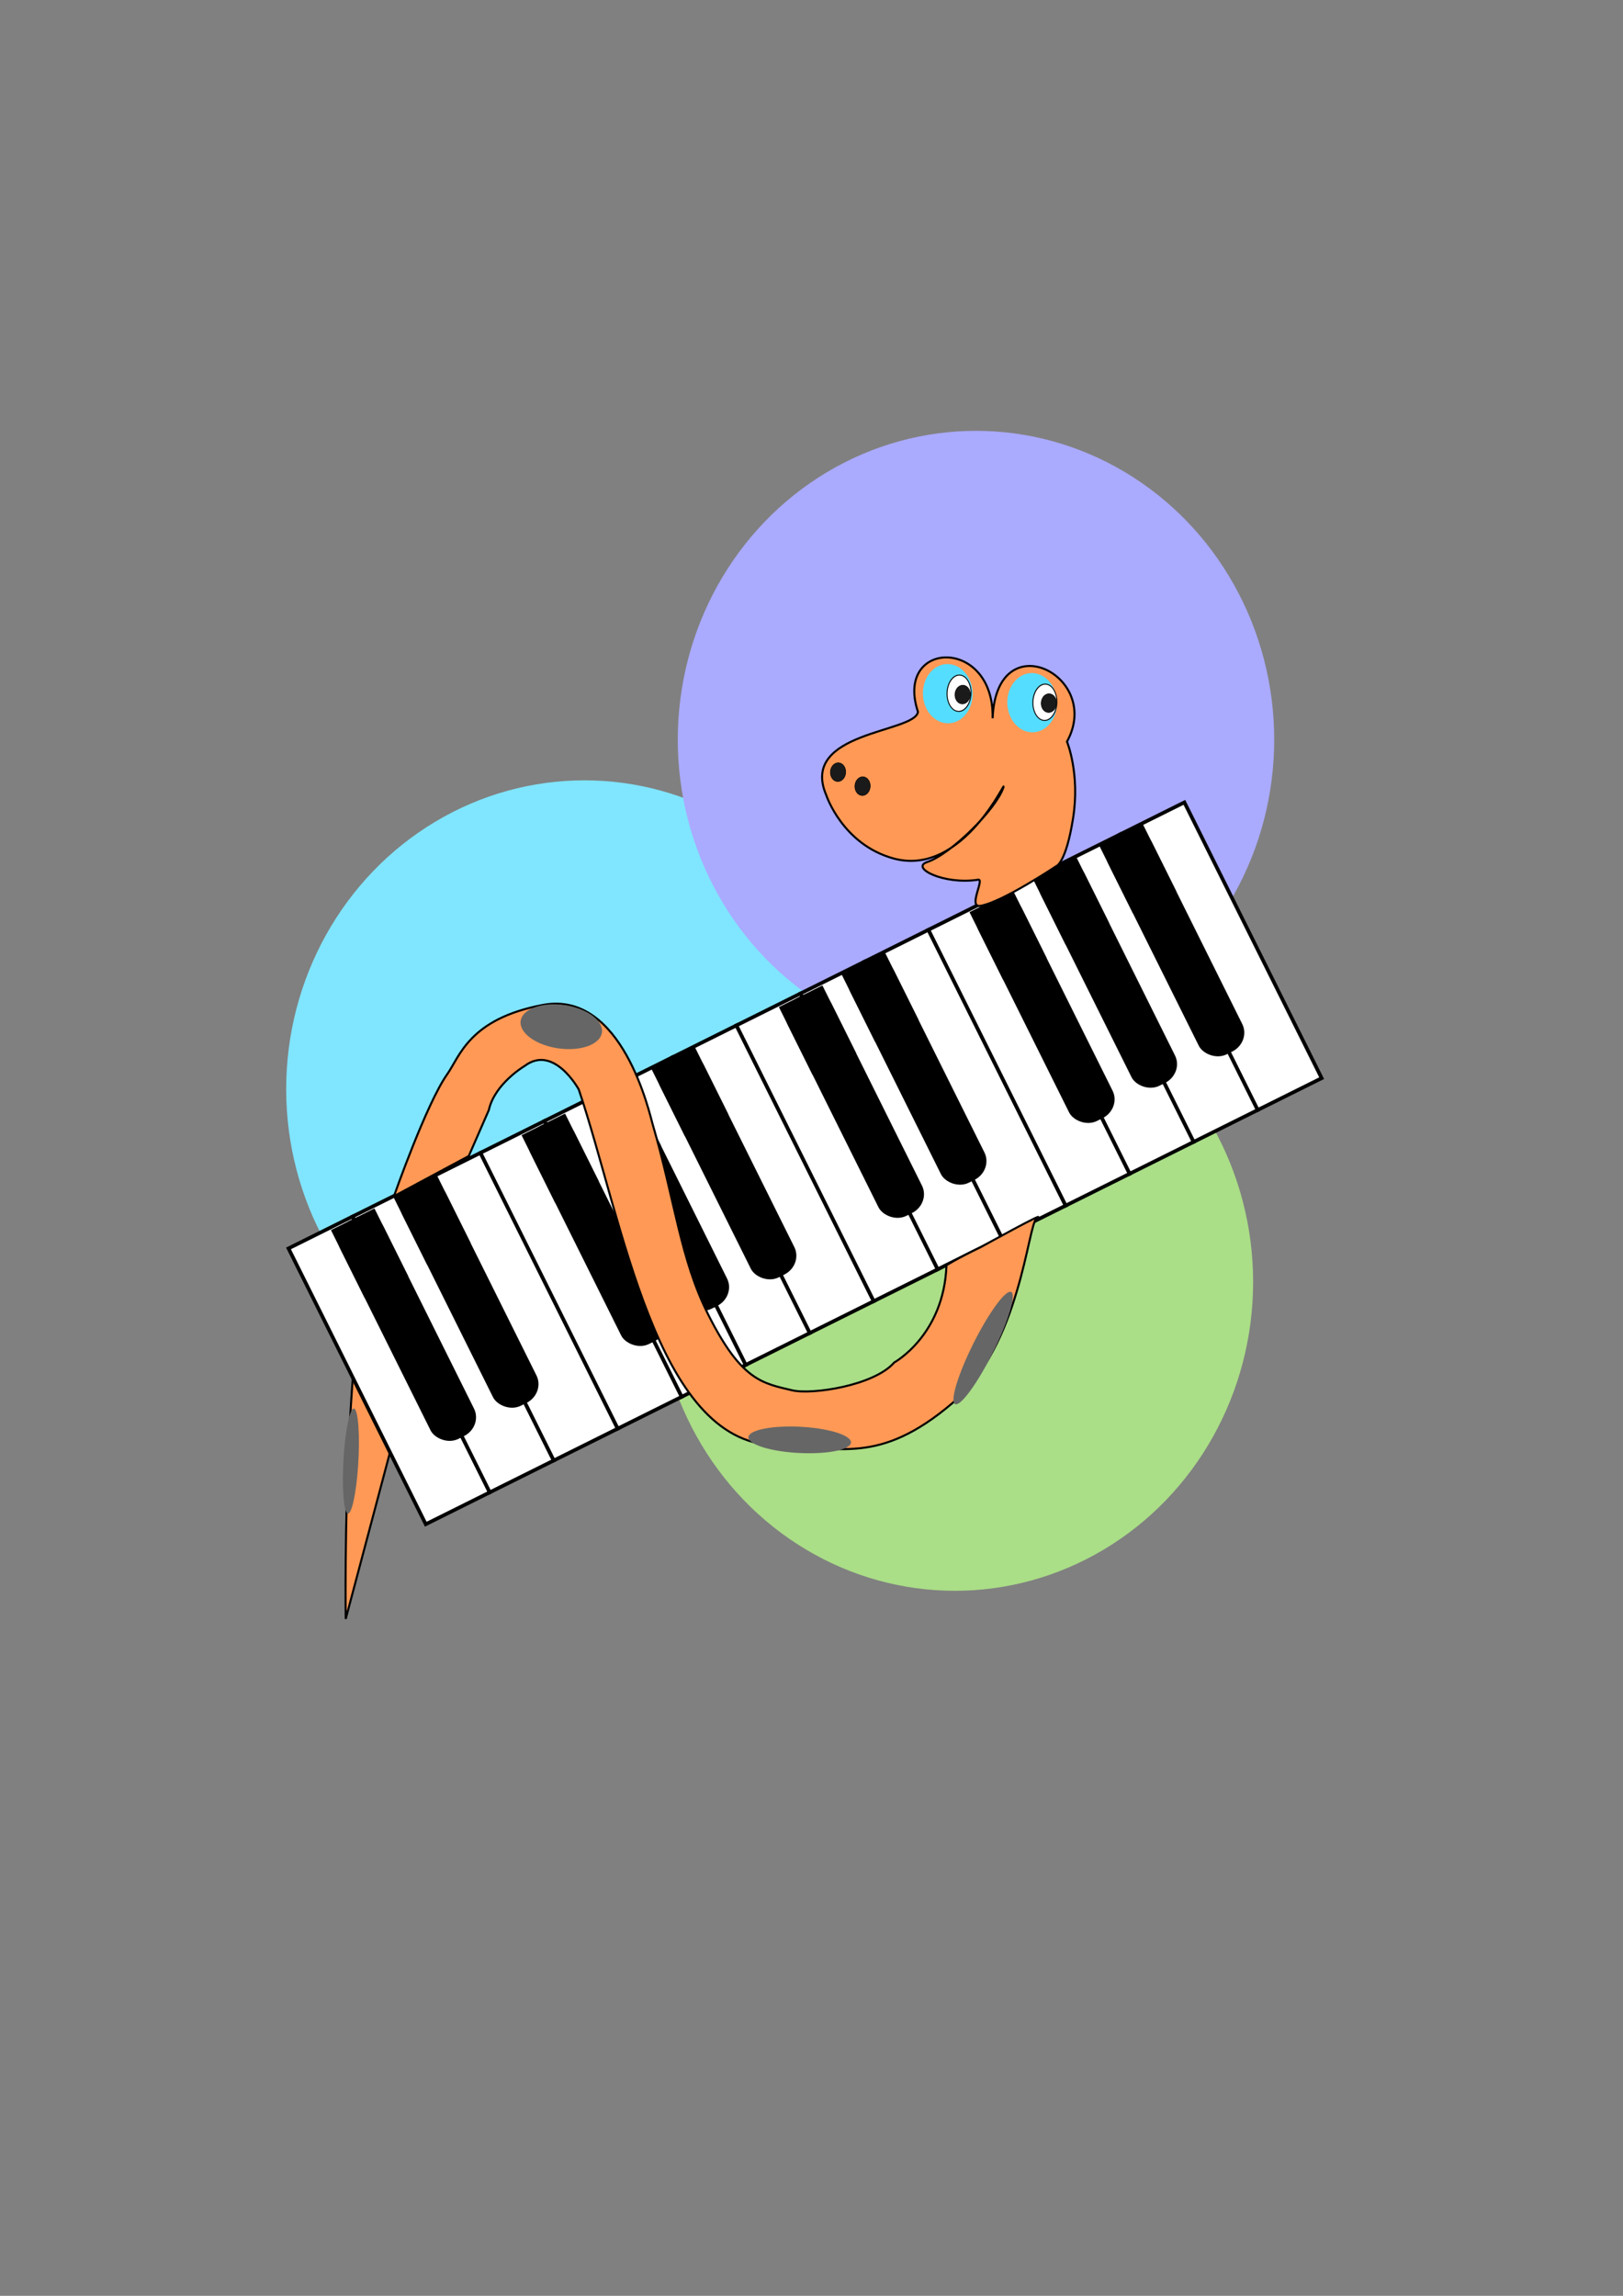 <?xml version="1.0" encoding="UTF-8" standalone="no"?>
<!-- Created with Inkscape (http://www.inkscape.org/) -->

<svg
   xmlns:dc="http://purl.org/dc/elements/1.1/"
   xmlns:cc="http://creativecommons.org/ns#"
   xmlns:rdf="http://www.w3.org/1999/02/22-rdf-syntax-ns#"
   xmlns:svg="http://www.w3.org/2000/svg"
   xmlns="http://www.w3.org/2000/svg"
   xmlns:sodipodi="http://sodipodi.sourceforge.net/DTD/sodipodi-0.dtd"
   xmlns:inkscape="http://www.inkscape.org/namespaces/inkscape"
   version="1.1"
   id="svg2"
   width="210mm"
   height="297mm"
   viewBox="0 0 793.701 1122.52"
   sodipodi:docname="logo.svg"
   inkscape:version="0.92.3 (2405546, 2018-03-11)"
   inkscape:export-filename="C:\Users\SAM\Documents\python app\project\build\assets\logo.png"
   inkscape:export-xdpi="750"
   inkscape:export-ydpi="750">
  <rect x="0" y="0" width="793.701" height="1122.52" fill="#808080" stroke="none"/>
  <defs
     id="defs6" />
  <sodipodi:namedview
     pagecolor="#ffffff"
     bordercolor="#666666"
     borderopacity="1"
     objecttolerance="10"
     gridtolerance="10"
     guidetolerance="10"
     inkscape:pageopacity="0"
     inkscape:pageshadow="2"
     inkscape:window-width="1280"
     inkscape:window-height="961"
     id="namedview4"
     showgrid="false"
     inkscape:zoom="0.67882997"
     inkscape:cx="396.85039"
     inkscape:cy="561.25984"
     inkscape:window-x="-8"
     inkscape:window-y="-8"
     inkscape:window-maximized="1"
     inkscape:current-layer="svg2"
     units="mm" />
  <ellipse
     style="fill:#80e5ff;fill-rule:evenodd"
     id="path814"
     cx="285.786"
     cy="532.534"
     rx="145.839"
     ry="150.995" />
  <ellipse
     ry="150.995"
     rx="145.839"
     cy="626.814"
     cx="466.98"
     id="ellipse816"
     style="fill:#aade87;fill-rule:evenodd" />
  <ellipse
     style="fill:#aaaaff;fill-rule:evenodd"
     id="ellipse818"
     cx="477.292"
     cy="361.652"
     rx="145.839"
     ry="150.995" />
  <path
     style="fill:#ff9955;stroke:#000000;stroke-width:1px;stroke-linecap:butt;stroke-linejoin:miter;stroke-opacity:1"
     d="m 169.067,791.558 c 0,0 -2.623,-183.48 23.592,-206.705 9.468,1.482 17.379,-21.184 36.578,-19.625 z"
     id="path925"
     inkscape:connector-curvature="0"
     sodipodi:nodetypes="cccc" />
  <rect
     style="fill:#ffffff;fill-opacity:1;fill-rule:evenodd;stroke:#000000;stroke-width:1.779;stroke-opacity:1"
     id="rect879"
     width="34.957"
     height="150.64"
     x="64.03"
     y="609.311"
     rx="0"
     transform="rotate(-26.464)" />
  <rect
     style="fill:#ffffff;fill-opacity:1;fill-rule:evenodd;stroke:#000000;stroke-width:1.779;stroke-opacity:1"
     id="rect820"
     width="34.957"
     height="150.64"
     x="-145.714"
     y="609.311"
     rx="0"
     transform="rotate(-26.464)" />
  <rect
     rx="0"
     y="609.311"
     x="-110.757"
     height="150.64"
     width="34.957"
     id="rect822"
     style="fill:#ffffff;fill-opacity:1;fill-rule:evenodd;stroke:#000000;stroke-width:1.779;stroke-opacity:1"
     transform="rotate(-26.464)" />
  <rect
     style="fill:#ffffff;fill-opacity:1;fill-rule:evenodd;stroke:#000000;stroke-width:1.779;stroke-opacity:1"
     id="rect824"
     width="34.957"
     height="150.64"
     x="-75.799"
     y="609.311"
     rx="0"
     transform="rotate(-26.464)" />
  <rect
     rx="0"
     y="609.311"
     x="-40.842"
     height="150.64"
     width="34.957"
     id="rect826"
     style="fill:#ffffff;fill-opacity:1;fill-rule:evenodd;stroke:#000000;stroke-width:1.779;stroke-opacity:1"
     transform="rotate(-26.464)" />
  <rect
     style="fill:#ffffff;fill-opacity:1;fill-rule:evenodd;stroke:#000000;stroke-width:1.779;stroke-opacity:1"
     id="rect828"
     width="34.957"
     height="150.64"
     x="-5.885"
     y="609.311"
     rx="0"
     transform="rotate(-26.464)" />
  <rect
     rx="0"
     y="609.311"
     x="29.072"
     height="150.64"
     width="34.957"
     id="rect830"
     style="fill:#ffffff;fill-opacity:1;fill-rule:evenodd;stroke:#000000;stroke-width:1.779;stroke-opacity:1"
     transform="rotate(-26.464)" />
  <g
     id="g838"
     transform="matrix(1.634,-0.813,0.772,1.552,-707.23,-245.04)"
     style="fill:#000000">
    <rect
       rx="5.672"
       y="660.546"
       x="219.789"
       height="68.749"
       width="13.021"
       id="rect832"
       style="fill:#000000;fill-rule:evenodd" />
    <rect
       ry="0"
       style="fill:#000000;fill-rule:evenodd;stroke-width:0.557"
       id="rect834"
       width="13.021"
       height="21.354"
       x="219.789"
       y="660.546"
       rx="0" />
  </g>
  <g
     id="g844"
     transform="matrix(1.634,-0.813,0.772,1.552,-676.687,-261.253)"
     style="fill:#000000">
    <rect
       style="fill:#000000;fill-rule:evenodd"
       id="rect840"
       width="13.021"
       height="68.749"
       x="219.789"
       y="660.546"
       rx="5.672" />
    <rect
       rx="0"
       y="660.546"
       x="219.789"
       height="21.354"
       width="13.021"
       id="rect842"
       style="fill:#000000;fill-rule:evenodd;stroke-width:0.557"
       ry="0" />
  </g>
  <g
     transform="matrix(1.634,-0.813,0.772,1.552,-550.589,-324.023)"
     id="g850"
     style="fill:#000000">
    <rect
       rx="5.672"
       y="660.546"
       x="219.789"
       height="68.749"
       width="13.021"
       id="rect846"
       style="fill:#000000;fill-rule:evenodd" />
    <rect
       ry="0"
       style="fill:#000000;fill-rule:evenodd;stroke-width:0.557"
       id="rect848"
       width="13.021"
       height="21.354"
       x="219.789"
       y="660.546"
       rx="0" />
  </g>
  <g
     id="g856"
     transform="matrix(1.634,-0.813,0.772,1.552,-614.019,-291.44)"
     style="fill:#000000">
    <rect
       style="fill:#000000;fill-rule:evenodd"
       id="rect852"
       width="13.021"
       height="68.749"
       x="219.789"
       y="660.546"
       rx="5.672" />
    <rect
       rx="0"
       y="660.546"
       x="219.789"
       height="21.354"
       width="13.021"
       id="rect854"
       style="fill:#000000;fill-rule:evenodd;stroke-width:0.557"
       ry="0" />
  </g>
  <g
     id="g856-5"
     transform="matrix(1.634,-0.813,0.772,1.552,-583.486,-308.656)"
     style="fill:#000000">
    <rect
       style="fill:#000000;fill-rule:evenodd"
       id="rect852-6"
       width="13.021"
       height="68.749"
       x="219.789"
       y="660.546"
       rx="5.672" />
    <rect
       rx="0"
       y="660.546"
       x="219.789"
       height="21.354"
       width="13.021"
       id="rect854-0"
       style="fill:#000000;fill-rule:evenodd;stroke-width:0.557"
       ry="0" />
  </g>
  <rect
     rx="0"
     y="609.311"
     x="308.73"
     height="150.64"
     width="34.957"
     id="rect881"
     style="fill:#ffffff;fill-opacity:1;fill-rule:evenodd;stroke:#000000;stroke-width:1.779;stroke-opacity:1"
     transform="rotate(-26.464)" />
  <rect
     rx="0"
     y="609.311"
     x="98.987"
     height="150.64"
     width="34.957"
     id="rect883"
     style="fill:#ffffff;fill-opacity:1;fill-rule:evenodd;stroke:#000000;stroke-width:1.779;stroke-opacity:1"
     transform="rotate(-26.464)" />
  <rect
     style="fill:#ffffff;fill-opacity:1;fill-rule:evenodd;stroke:#000000;stroke-width:1.779;stroke-opacity:1"
     id="rect885"
     width="34.957"
     height="150.64"
     x="133.944"
     y="609.311"
     rx="0"
     transform="rotate(-26.464)" />
  <rect
     rx="0"
     y="609.311"
     x="168.901"
     height="150.64"
     width="34.957"
     id="rect887"
     style="fill:#ffffff;fill-opacity:1;fill-rule:evenodd;stroke:#000000;stroke-width:1.779;stroke-opacity:1"
     transform="rotate(-26.464)" />
  <rect
     style="fill:#ffffff;fill-opacity:1;fill-rule:evenodd;stroke:#000000;stroke-width:1.779;stroke-opacity:1"
     id="rect889"
     width="34.957"
     height="150.64"
     x="203.859"
     y="609.311"
     rx="0"
     transform="rotate(-26.464)" />
  <rect
     rx="0"
     y="609.311"
     x="238.816"
     height="150.64"
     width="34.957"
     id="rect891"
     style="fill:#ffffff;fill-opacity:1;fill-rule:evenodd;stroke:#000000;stroke-width:1.779;stroke-opacity:1"
     transform="rotate(-26.464)" />
  <rect
     style="fill:#ffffff;fill-opacity:1;fill-rule:evenodd;stroke:#000000;stroke-width:1.779;stroke-opacity:1"
     id="rect893"
     width="34.957"
     height="150.64"
     x="273.773"
     y="609.311"
     rx="0"
     transform="rotate(-26.464)" />
  <g
     style="fill:#000000"
     transform="matrix(1.634,-0.813,0.772,1.552,-488.17,-354.087)"
     id="g899">
    <rect
       style="fill:#000000;fill-rule:evenodd"
       id="rect895"
       width="13.021"
       height="68.749"
       x="219.789"
       y="660.546"
       rx="5.672" />
    <rect
       rx="0"
       y="660.546"
       x="219.789"
       height="21.354"
       width="13.021"
       id="rect897"
       style="fill:#000000;fill-rule:evenodd;stroke-width:0.557"
       ry="0" />
  </g>
  <g
     style="fill:#000000"
     transform="matrix(1.634,-0.813,0.772,1.552,-457.627,-370.299)"
     id="g905">
    <rect
       rx="5.672"
       y="660.546"
       x="219.789"
       height="68.749"
       width="13.021"
       id="rect901"
       style="fill:#000000;fill-rule:evenodd" />
    <rect
       ry="0"
       style="fill:#000000;fill-rule:evenodd;stroke-width:0.557"
       id="rect903"
       width="13.021"
       height="21.354"
       x="219.789"
       y="660.546"
       rx="0" />
  </g>
  <g
     style="fill:#000000"
     id="g911"
     transform="matrix(1.634,-0.813,0.772,1.552,-331.529,-433.07)">
    <rect
       style="fill:#000000;fill-rule:evenodd"
       id="rect907"
       width="13.021"
       height="68.749"
       x="219.789"
       y="660.546"
       rx="5.672" />
    <rect
       rx="0"
       y="660.546"
       x="219.789"
       height="21.354"
       width="13.021"
       id="rect909"
       style="fill:#000000;fill-rule:evenodd;stroke-width:0.557"
       ry="0" />
  </g>
  <g
     style="fill:#000000"
     transform="matrix(1.634,-0.813,0.772,1.552,-394.959,-400.487)"
     id="g917">
    <rect
       rx="5.672"
       y="660.546"
       x="219.789"
       height="68.749"
       width="13.021"
       id="rect913"
       style="fill:#000000;fill-rule:evenodd" />
    <rect
       ry="0"
       style="fill:#000000;fill-rule:evenodd;stroke-width:0.557"
       id="rect915"
       width="13.021"
       height="21.354"
       x="219.789"
       y="660.546"
       rx="0" />
  </g>
  <g
     style="fill:#000000"
     transform="matrix(1.634,-0.813,0.772,1.552,-364.426,-417.702)"
     id="g923">
    <rect
       rx="5.672"
       y="660.546"
       x="219.789"
       height="68.749"
       width="13.021"
       id="rect919"
       style="fill:#000000;fill-rule:evenodd" />
    <rect
       ry="0"
       style="fill:#000000;fill-rule:evenodd;stroke-width:0.557"
       id="rect921"
       width="13.021"
       height="21.354"
       x="219.789"
       y="660.546"
       rx="0" />
  </g>
  <path
     style="fill:#ff9955;stroke:#000000;stroke-width:1px;stroke-linecap:butt;stroke-linejoin:miter;stroke-opacity:1"
     d="m 239.055,542.754 c 2.863,-12.958 17.538,-21.574 17.538,-21.574 14.281,-10.76 26.435,11.508 26.435,11.508 21.58,63.799 37.674,172.391 95.858,173.955 31.387,0.843 50.97,9.9 86.825,-20.558 33.439,-28.405 36.875,-87.187 41.217,-90.325 6.504,-4.702 -27.132,13.919 -27.132,13.919 -11.667,5.617 -16.936,8.964 -16.936,8.964 -1.25,34.197 -25.549,47.534 -25.549,47.534 -9.872,11.349 -40.341,15.894 -49.959,13.594 -14.382,-3.439 -24.75,-4.593 -41.014,-37.018 -13.65,-27.213 -16.226,-55.69 -27.173,-93.071 -1.472,-5.025 -14.829,-65.644 -53.659,-58.332 -36.143,6.805 -40.685,25.269 -46.822,33.917 -10.15,14.303 -26.024,59.588 -26.024,59.588 l 36.578,-19.625 z"
     id="path925-2"
     inkscape:connector-curvature="0"
     sodipodi:nodetypes="ccssssssssssssccc" />
  <path
     sodipodi:nodetypes="ssccczcsssss"
     inkscape:connector-curvature="0"
     id="path944"
     d="m 436.818,419.703 c -24.813,-6.901 -32.713,-30.824 -32.713,-30.824 -13.504,-31.318 43.349,-30.466 44.807,-40.812 -11.684,-35.329 37.393,-36.711 36.51,3.126 1.848,-46.959 54.158,-20.825 36.367,11.42 0,0 6.459,15.598 2.981,37.473 -3.478,21.876 -8.155,23.377 -8.155,23.377 0,0 -26.284,17.546 -37.075,19.433 -6.452,1.129 2.1,-13.279 -1.174,-12.771 -16.818,2.607 -33.328,-5.846 -24.938,-8.631 11.545,-3.833 33.429,-25.518 37.199,-36.291 2.482,-7.093 -19.174,44.132 -53.809,34.5 z"
     style="fill:#ff9955;stroke:#000000;stroke-width:1px;stroke-linecap:butt;stroke-linejoin:miter;stroke-opacity:1" />
  <ellipse
     ry="14.39"
     rx="12.265"
     cy="230.109"
     cx="509.543"
     id="ellipse950"
     style="fill:#55ddff;fill-rule:evenodd;stroke-width:0.531"
     transform="matrix(0.976,0.219,-0.147,0.989,0,0)" />
  <ellipse
     ry="8.863"
     rx="5.89"
     cy="250.515"
     cx="501.062"
     id="ellipse952"
     style="fill:#ffffff;fill-rule:evenodd;stroke:#000000;stroke-width:0.471;stroke-opacity:1"
     transform="matrix(0.984,0.179,-0.096,0.995,0,0)" />
  <ellipse
     transform="matrix(0.976,0.219,-0.147,0.989,0,0)"
     style="fill:#55ddff;fill-rule:evenodd;stroke-width:0.531"
     id="ellipse954"
     cx="551.105"
     cy="225.36"
     rx="12.265"
     ry="14.39" />
  <ellipse
     transform="matrix(0.984,0.179,-0.096,0.995,0,0)"
     style="fill:#ffffff;fill-rule:evenodd;stroke:#000000;stroke-width:0.471;stroke-opacity:1"
     id="ellipse956"
     cx="543.425"
     cy="247.338"
     rx="5.89"
     ry="8.863" />
  <ellipse
     ry="4.568"
     rx="3.746"
     cy="314.17"
     cx="452.19"
     id="ellipse958"
     style="fill:#1a1a1a;fill-rule:evenodd;stroke:#000000;stroke-width:0.27;stroke-opacity:1"
     transform="matrix(0.989,0.145,-0.119,0.993,0,0)" />
  <ellipse
     transform="matrix(0.989,0.145,-0.119,0.993,0,0)"
     style="fill:#1a1a1a;fill-rule:evenodd;stroke:#000000;stroke-width:0.27;stroke-opacity:1"
     id="ellipse960"
     cx="464.918"
     cy="319.204"
     rx="3.746"
     ry="4.568" />
  <ellipse
     ry="4.568"
     rx="3.746"
     cy="267.786"
     cx="508.205"
     id="ellipse962"
     style="fill:#1a1a1a;fill-rule:evenodd;stroke:#000000;stroke-width:0.27;stroke-opacity:1"
     transform="matrix(0.989,0.145,-0.119,0.993,0,0)" />
  <ellipse
     transform="matrix(0.989,0.145,-0.119,0.993,0,0)"
     style="fill:#1a1a1a;fill-rule:evenodd;stroke:#000000;stroke-width:0.27;stroke-opacity:1"
     id="ellipse964"
     cx="550.602"
     cy="265.807"
     rx="3.746"
     ry="4.568" />
  <ellipse
     style="fill:#666666;fill-rule:evenodd;stroke-width:0.753"
     id="path966"
     cx="1084.317"
     cy="447.551"
     rx="10.223"
     ry="23.824"
     transform="matrix(0.773,0.634,-0.999,0.037,0,0)"
     inkscape:transform-center-x="-13.60963"
     inkscape:transform-center-y="1.6348876" />
  <ellipse
     ry="6.081"
     rx="30.504"
     cy="827.051"
     cx="-795.818"
     id="ellipse968"
     style="fill:#666666;fill-rule:evenodd;stroke-width:0.657"
     transform="matrix(0.432,-0.902,0.997,-0.071,0,0)"
     inkscape:transform-center-x="14.731262"
     inkscape:transform-center-y="21.464958" />
  <ellipse
     inkscape:transform-center-y="2.740131"
     inkscape:transform-center-x="-10.8125"
     transform="matrix(0.501,0.866,-0.997,0.077,0,0)"
     ry="18.971"
     rx="12.545"
     cy="15.283"
     cx="578.315"
     id="ellipse970"
     style="fill:#666666;fill-rule:evenodd;stroke-width:0.744" />
  <ellipse
     style="fill:#666666;fill-rule:evenodd;stroke-width:0.54"
     id="ellipse972"
     cx="882.28"
     cy="-263.888"
     rx="25.486"
     ry="4.918"
     transform="matrix(-0.037,0.999,-0.774,0.633,0,0)"
     inkscape:transform-center-x="-1.4809847"
     inkscape:transform-center-y="6.5699361" />
</svg>
